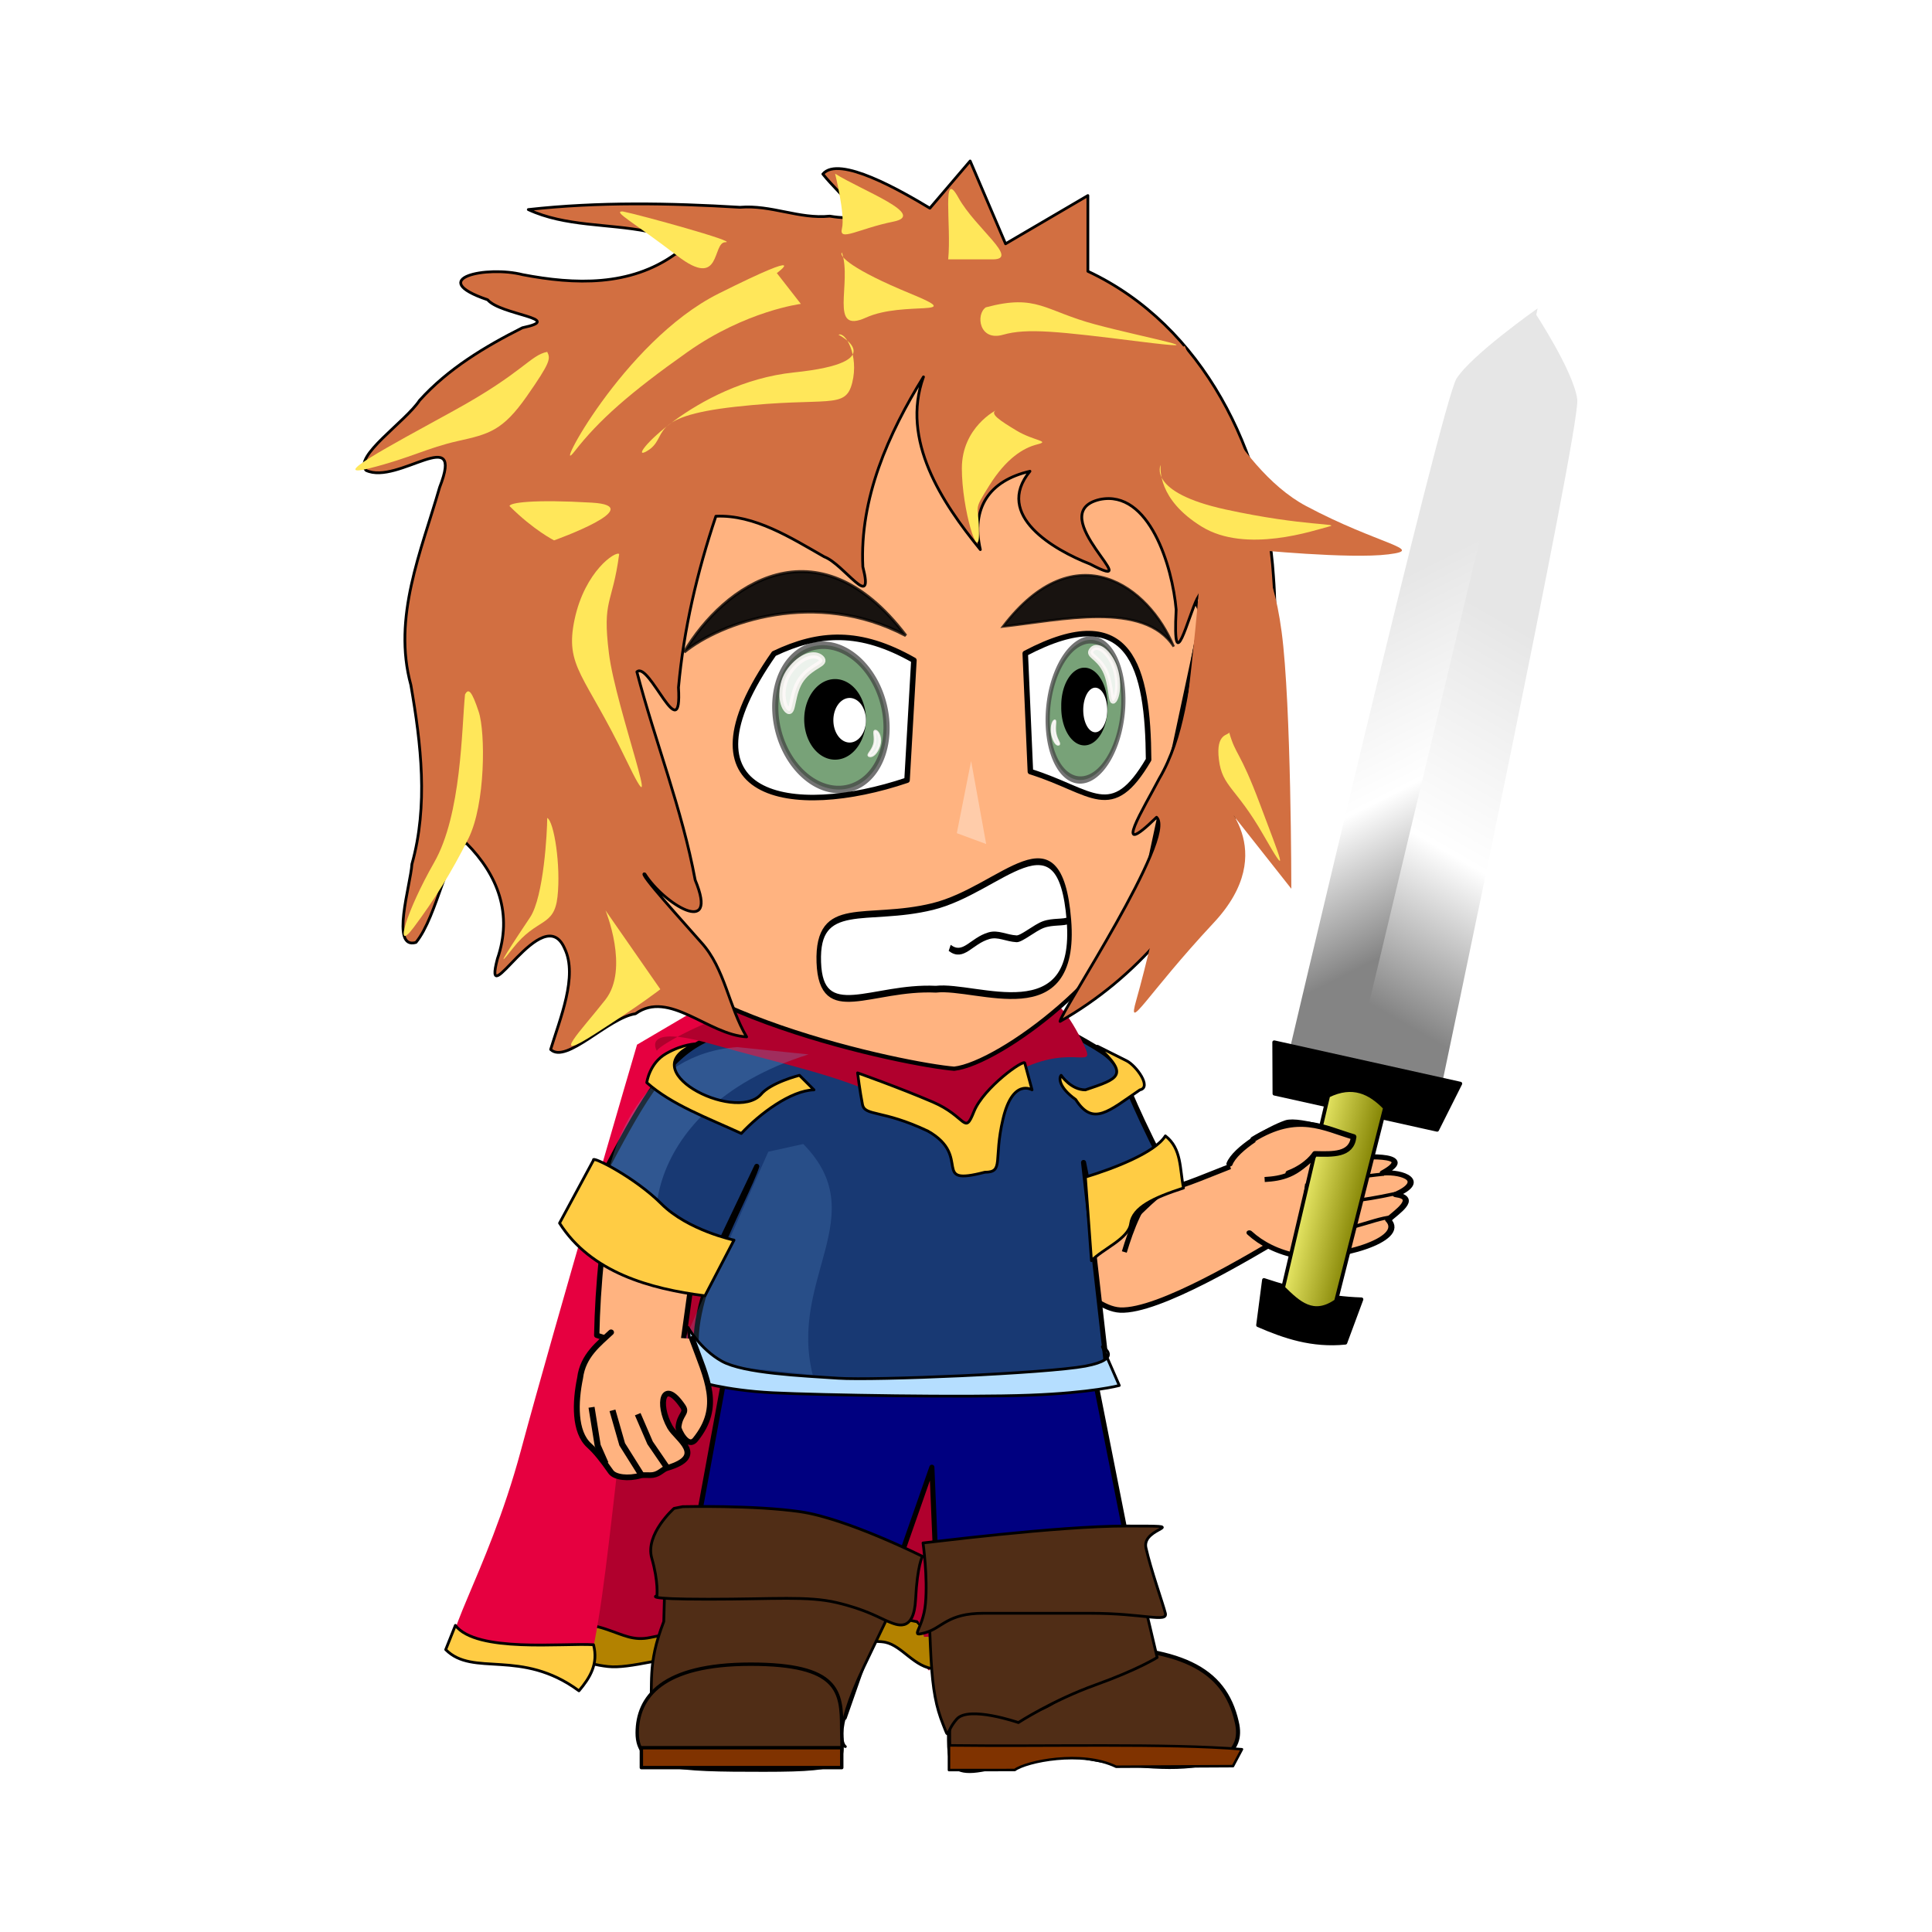<svg:svg xmlns:dc="http://purl.org/dc/elements/1.1/" xmlns:ns1="http://www.w3.org/1999/xlink" xmlns:ns3="http://web.resource.org/cc/" xmlns:rdf="http://www.w3.org/1999/02/22-rdf-syntax-ns#" xmlns:svg="http://www.w3.org/2000/svg" height="349.271" id="svg2" version="1.0" viewBox="-64.237 -28.856 349.271 349.271" width="349.271">
  <svg:defs id="defs4">
    <svg:linearGradient id="linearGradient2549">
      <svg:stop id="stop2551" offset="0" stop-color="#e6e6e6" />
      <svg:stop id="stop2557" offset=".576" stop-color="#fff" />
      <svg:stop id="stop2553" offset="1" stop-color="#848484" />
    </svg:linearGradient>
    <svg:filter id="filter3663">
      <svg:feGaussianBlur id="feGaussianBlur3665" stdDeviation="0.48" />
    </svg:filter>
    <svg:filter height="1.135" id="filter3720" width="1.631" x="-.315" y="-.068">
      <svg:feGaussianBlur id="feGaussianBlur3722" stdDeviation="0.563" />
    </svg:filter>
    <svg:filter height="1.2" id="filter5562" width="1.299" x="-.149" y="-.1">
      <svg:feGaussianBlur id="feGaussianBlur5564" stdDeviation="1.148" />
    </svg:filter>
    <svg:filter height="1.235" id="filter5566" width="1.246" x="-.123" y="-.117">
      <svg:feGaussianBlur id="feGaussianBlur5568" stdDeviation="2.072" />
    </svg:filter>
    <svg:linearGradient gradientTransform="matrix(1.183 .654 -.654 1.183 516.75 -75.329)" gradientUnits="userSpaceOnUse" id="linearGradient3515" x1="-120.67" x2="-79.506" y1="571.39" y2="587.62" ns1:href="#linearGradient2549" />
    <svg:linearGradient gradientTransform="matrix(-1.179 .66 .66 1.179 -432.76 -73.948)" gradientUnits="userSpaceOnUse" id="linearGradient3517" x1="-113.69" x2="-74.79" y1="555.17" y2="592.16" ns1:href="#linearGradient2549" />
    <svg:linearGradient gradientUnits="userSpaceOnUse" id="linearGradient3519" x1="37.586" x2="49.066" y1="609.39" y2="609.39">
      <svg:stop id="stop3689" offset="0" stop-color="#e9e967" />
      <svg:stop id="stop3691" offset="1" stop-color="#808000" />
    </svg:linearGradient>
  </svg:defs>
  <svg:g fill-rule="evenodd" id="layer3" transform="translate(369.83 -365.91)">
    <svg:path d="m-278.73 502.5l-25.1 13.6s-9.54 53.42-16.28 78.68-17.32 39.83-12.51 40.8 13.47 1.94 18.28 0.97 5.78 15.54 9.63-7.77 7.69-82.57 16.35-100.05c8.67-17.49 10.59-27.2 9.63-26.23z" fill="#b0002d" id="path5643" />
    <svg:path d="m-283.11 522.7l-27.88 107.18s30.36 0 37.17 1.86c6.82 1.85 9.92 15.48 6.2 0-3.72-15.49-1.24-59.48 0-77.44 1.24-17.97 0.62-29.12 0.62-29.12l-16.11-2.48z" fill="#b0002d" id="path5645" />
    <svg:path d="m-330.29 630.67s2.41-0.22 5.7 0.88c3.28 1.09 5.03 2.19 8.1 1.53s13.14-2.41 16.43-2.85c3.28-0.44 20.8-1.97 23.65-1.53s8.11 1.53 8.11 1.53 2.19 2.41 3.72 2.85 8.1 0.22 8.1 0.22l-0.65 3.28s-4.17 2.41-7.89 2.19-5.91-4.16-8.98-4.82c-3.07-0.65-20.15 0.44-30 1.54-9.86 1.09-16.21 3.28-20.16 2.84-3.94-0.43-8.76-2.19-8.76-2.19l2.63-5.47z" fill="#b38200" id="path5690" stroke="#000" stroke-linecap="round" stroke-linejoin="round" stroke-width=".5" />
    <svg:path d="m-302.25 516.12l-16.65 9.79s-14.89 50.66-21.02 73.44c-6.14 22.78-15.77 35.92-11.39 36.79 4.38 0.88 12.26 1.76 16.64 0.88s5.26 14.02 8.76-7.01c3.51-21.02 7.01-74.47 14.9-90.24 7.88-15.77 9.63-24.53 8.76-23.65z" fill="#e60040" id="path5641" />
    <svg:path d="m-268.86 534.47c0 2.48-7.43 73.11-3.1 84.88 4.34 11.77 4.96 13.62 4.96 13.62l22.92-0.62s-13.01-43.98-13.01-55.13 6.2-27.88 1.24-35.31c-4.96-7.44-11.77-7.44-13.01-7.44z" fill="#b0002d" id="path5647" />
  </svg:g>
  <svg:g id="layer2" transform="translate(249.63 -425.6)">
    <svg:path d="m-180.64 683.85c2.55-18.74-1.03-37.48 3.07-56.22l-8.56-18.94-4.74 34.32-15.12-4.87c0.37-17.85 3.67-41.57 14.59-48.56l16.8 2.74 25.81-44.24 21.9 38.35 14.56 7.56c3.56 2.21-4.66 9.15 4.42 17.11 3.2 2.81 9.647-1.08 23.002-6l4.052 14.63c-7.06 4.18-23.544 14.17-30.504 13.85-3.03-0.14-6.29-3.1-7.67-4.15-33.32-25.23-11.93-6.18-8.9 10.85-4.56-7.31 4.39-29.21 5.78-33.84 2.26-7.57 11.37-11.46 8.69-7.16l-14.71 79.53-20.08-39.67-32.39 44.71z" fill="#ffb380" id="path4746" stroke="#000" stroke-linecap="round" stroke-linejoin="round" stroke-width=".961" />
    <svg:path d="m-90.29 708.02c2.858 11.67-20.33 8.37-34.23 5-17.73 6.55-17.78 4.34-17.78-3 0-8.19 5.17-15.64 23.41-15.64s26.376 3.86 28.6 13.64z" fill="#502d16" id="path4748" stroke="#000" stroke-width=".736" />
    <svg:path d="m-142.31 712.28c17.68 0.23 39.35-0.42 52.966 0.7l-1.626 3.05-21.12 0.11c-6.25-3.03-16.24-0.97-18.33 0.59l-11.89 0.01v-4.46z" fill="#803300" id="path4750" stroke="#000" stroke-linecap="round" stroke-linejoin="round" stroke-width=".455" />
    <svg:path d="m-179.29 626.07l61.2 9.01 12.06 60.92c-2.48 1.35-12.1 3.99-16.24 7.47-5.71 4.79-15.76 4.28-21.44-1.13l-1.69-40.35-15.84 45.27c-40.27 7.85-30.73-20.61-27.21-31.28l9.16-49.91z" fill="#000080" id="path4756" stroke="#000" stroke-linecap="round" stroke-linejoin="round" stroke-width=".916" />
    <svg:path d="m-272.58 625.54c-2.47 7.43 0.93-0.31-5.26 12.7-6.2 13.01-3.41 14.56-3.41 14.56s-15.49-7.44-23.54-6.2-12.39 8.06-11.77 1.24c0.62-6.81-0.62-9.6 2.48-17.65 0.22-5.86-0.12-12.94 3.18-12.75 17.86 1.03 22.83-1.65 38.32 8.1z" fill="#502d16" fill-rule="evenodd" id="path5651" stroke="#000" stroke-linecap="round" stroke-linejoin="round" stroke-width=".5" transform="translate(120.21 59.693)" />
    <svg:path d="m-161.71 709.09c0 6.52 1.93 7.66-14.05 7.66-15.97 0-22.91-0.19-22.91-6.71 0-6.51 4.52-12.44 20.5-12.44s16.46 4.97 16.46 11.49z" fill="#502d16" id="path4766" stroke="#000" stroke-width=".614" />
    <svg:rect fill="#803300" height="3.598" id="rect4768" stroke="#000" stroke-linecap="round" stroke-linejoin="round" stroke-width=".614" width="36.226" x="-197.92" y="712.7" />
    <svg:path d="m-168.81 583.89l46.81-1.36c14.56 8.35 6.48 2.45 20.57 28.54-5.24 1.91-8.73 9.56-13.97 8.67l-2.58-12.84 4.36 38.46c-16.27 1.52-46.16 4.98-73.83-2.44-3.26-9.53 8.69-29.79 10.39-35.32l-9.76 20.49c-12.71 0.94-16.47-6.3-23.2-9.05 15.21-28.86 18.61-39.46 41.21-35.15z" fill="#183973" id="path4776" stroke="#000" stroke-linecap="round" stroke-linejoin="round" stroke-width=".916" />
    <svg:path d="m-315.32 527.04s-3.1-4.95 9.91-1.24c13.01 3.72 22.92 5.58 31.59 9.91 8.68 4.34 14.87 9.92 14.87 9.92s1.94 1 3.1-2.38c0.99-2.87 0.74-9.93 5.57-12.49 10.54-5.58 14.87 0.62 11.78-5.58-3.1-6.19-4.96-6.81-4.96-6.81s-12.39 9.91-26.64 6.81c-14.25-3.09-24.16-7.43-31.59-4.95-7.44 2.47-13.63 6.19-13.63 6.81z" fill="#b0002d" fill-rule="evenodd" id="path5649" transform="translate(120.21 59.693)" />
    <svg:path d="m114.77 604.68h14.02c-33.889 14.88-28.27 44.63-20.58 43.29-8.08-0.07-11.465-3.62-16.22-5.62-1.111-16.96 5.364-34.57 22.78-37.67z" fill="#73ade7" filter="url(#filter5566)" id="path4780" opacity=".511" transform="matrix(.919 .094 -.096 .903 -228.01 29.228)" />
    <svg:path d="m216.23 616.63l3.94-1.53c9.49 7.17 0.67 16.04 5.25 27.03l-16.26 0.73 7.07-26.23z" fill="#73ade7" filter="url(#filter5562)" id="path4782" opacity=".421" transform="matrix(1.515 .228 -.231 1.5 -360.12 -369.29)" />
    <svg:path d="m-214.53 507.92c6.57 21.72 4.36 36.47 11.46 54.15 7.18 17.92 53.29 27.22 61.71 27.88 8.28-0.94 31.19-18.04 34.32-32.65l10.564-49.38c-28.074-57.57-60.534-60.19-118.05 0z" fill="#ffb380" fill-rule="evenodd" id="path4786" stroke="#000" stroke-width=".766px" />
    <svg:path d="m-128.52 514.87c0.31 7.13 0.62 14.25 0.93 21.37 11.27 3.52 14.62 9.33 21.37-2.16-0.12-16.53-3.13-29.3-22.3-19.21z" fill="#fff" fill-rule="evenodd" id="path5638" stroke="#000" stroke-linecap="round" stroke-linejoin="round" />
    <svg:path d="m-148.65 516.11c-9.74-5.55-17.12-5.09-25.3-1.2-18.43 26.29 3.24 29.92 24.06 22.88 0.41-7.22 0.82-14.45 1.24-21.68z" fill="#fff" fill-rule="evenodd" id="path5636" stroke="#000" stroke-linecap="round" stroke-linejoin="round" />
    <svg:path d="m327.29 695.78a84.853 91.924 0 1 1 -169.71 0 84.853 91.924 0 1 1 169.71 0z" fill="#0a550a" filter="url(#filter3663)" id="path4794" opacity=".742" stroke="#000" stroke-width="9.5" transform="matrix(.113 -.025 .033 .14 -214.01 435.08)" />
    <svg:path d="m-168.97 519.46c-1.94 2.58-1.43 6.72-2.56 5.65-1.13-1.06-1.4-4.62 0.53-7.2 1.94-2.58 4.42-3.27 5.55-2.2 1.13 1.06-1.59 1.17-3.52 3.75z" fill="#fff" id="path4800" opacity=".863" stroke="#fff9f9" stroke-width="1.121" />
    <svg:path d="m-155.84 531.39c0.4-1.29-0.24-2.64 0.28-2.49s1.02 1.36 0.62 2.64c-0.4 1.29-1.21 2.02-1.73 1.86-0.53-0.15 0.43-0.72 0.83-2.01z" fill="#fff" id="path4802" opacity=".863" stroke="#fff9f9" stroke-width=".431" />
    <svg:path d="m327.29 695.78a84.853 91.924 0 1 1 -169.71 0 84.853 91.924 0 1 1 169.71 0z" fill="#0a550a" filter="url(#filter3663)" id="path4820" opacity=".742" stroke="#000" stroke-width="9.5" transform="matrix(-.077 -.024 -.022 .136 -83.651 436.28)" />
    <svg:path d="m-114.15 517.88c1.31 2.49 0.97 6.49 1.73 5.46 0.77-1.03 0.95-4.47-0.36-6.97-1.31-2.49-2.99-3.15-3.75-2.12-0.77 1.02 1.07 1.13 2.38 3.63z" fill="#fff" id="path4826" opacity=".863" stroke="#fff9f9" stroke-width=".907" />
    <svg:path d="m-123.04 529.41c-0.27-1.25 0.17-2.56-0.19-2.41-0.35 0.15-0.69 1.31-0.42 2.56 0.27 1.24 0.82 1.94 1.17 1.8 0.36-0.15-0.29-0.7-0.56-1.95z" fill="#fff" id="path4828" opacity=".863" stroke="#fff9f9" stroke-width=".349" />
    <svg:path d="m-202.82 548.69c-3.38 0.18-5.23-1.07-7.74-3.38-6.95-11.56-4.7-20.42 3.27-24.47m2.73 5.84c-5.39 2.44-6.29 13.68 0.48 14.46 1.9 0.22 3.24 1.45 3.82-0.34 0.84-2.53-3.59-1.81-4.16-4.38" fill="#ffb380" id="path4846" stroke="#000" stroke-linecap="round" stroke-linejoin="round" stroke-width=".781" />
    <svg:path d="m-231.69 466.02a4.182 6.814 0 1 1 -8.36 0 4.182 6.814 0 1 1 8.36 0z" fill-rule="evenodd" id="path5630" transform="translate(118.04 58.454)" />
    <svg:path d="m-138.48 425.85c-2.43 2.84-4.86 5.69-7.28 8.53-5.13-3.09-16.48-9.64-19.35-6.17 3.35 4.22 10.08 9.06 1.25 7.61-5.55 0.57-10.58-2.08-16.23-1.6-12.74-0.77-25.56-1-38.27 0.41 6.65 3.09 14.4 2.53 21.51 3.94 4.05-0.23 13.85 2.08 5.05 4.12-8.18 5.87-18.16 5.51-27.58 3.71-6.48-1.66-17.69 0.68-6.33 4.54 2.32 2.76 14.23 3.39 6.28 5.06-6.77 3.41-13.42 7.4-18.58 13.12-2.58 3.9-12.04 10.15-9.68 12.66 5.73 2.74 17.92-8.72 13.3 3.07-3.33 11.56-8.55 23.5-5.2 35.73 1.85 10.67 3.16 21.8 0.19 32.38-0.24 3.77-3.94 15.52 0.73 14.16 3.93-4.77 5.73-17.24 9.11-17.94 5.76 5.81 8.39 12.87 5.62 20.89-2.83 10.81 8.26-10.9 12.16-1.83 2.4 5-0.86 12.69-2.54 18.23 2.82 2.7 10.43-5.75 15.34-6.46 6.06-4.39 13.17 3.82 20.09 4.18-3.25-5.44-3.91-12.35-8.19-17.05-2.72-3.13-11.78-13.03-10.21-12.4 3.33 5.32 13.5 11.68 9.1 1.1-2.38-12.85-7.25-25.04-10.54-37.64 2.21-2.02 8.2 14.17 7.52 2.83 0.94-10.55 3.4-20.93 6.76-30.96 7-0.32 13.63 3.94 19.59 7.33 3.55 1.32 9.1 10.1 6.98 1.81-0.61-12.34 4.6-24.05 10.96-34.33-4.13 11.42 3.33 22.71 10.28 31.22-1.72-7.51 1.59-12.46 8.97-14.16-6.55 7.97 4.36 14.24 10.86 16.77 11.05 5.79-8.91-9.18 1.77-11.67 8.93-1.83 13.14 12.16 13.8 19.92-0.69 13.15 2.256 0.94 3.801-1.99 3.14-5.84 0.088 4.22-0.113 7.05-1.745 8.63-2.222 17.81-6.768 25.52-2.61 5.04-8.93 15.21-0.46 6.95 3.73 3.5-17.42 35.35-17.45 36.91 27.767-15.78 40.98-49.64 38.578-80.53-1.438-22.19-12.653-45.31-33.548-55.08v-13.69c-4.96 2.91-9.92 5.81-14.88 8.72-2.13-4.99-4.27-9.98-6.4-14.97z" fill="#d26f41" fill-rule="evenodd" id="path5035" stroke="#000" stroke-linecap="round" stroke-linejoin="round" stroke-width=".5" />
    <svg:path d="m-101.68 513.63c-4.44-10.83-17.73-20.83-30.87-3.62 10.42-1.14 25.46-4.69 30.87 3.62z" fill="#080808" id="path4850" opacity=".93" stroke="#000" stroke-opacity=".818" stroke-width=".429" />
    <svg:path d="m-190.18 514.63c7.18-12.09 24.02-24.13 40.07-2.99-16.33-8.59-33.47-2.4-40.07 2.99z" fill="#080808" id="path4848" opacity=".93" stroke="#000" stroke-opacity=".818" stroke-width=".54" />
    <svg:path d="m162.39 558.78l-0.52 19.55-4.2-4.62 4.72-14.93z" fill="#fca" filter="url(#filter3720)" id="path4856" transform="matrix(1.079 -.366 .168 .758 -407.4 170.2)" />
    <svg:path d="m-104.66 611.8c-2.71 1.71-4.77 7.33-5.95 11.28" fill="none" id="path4868" stroke="#000" stroke-width=".916px" />
    <svg:g id="g4870" stroke="#000" transform="matrix(.924 0 0 .908 -292.8 41.044)">
      <svg:g id="g4872" transform="matrix(-.074 -1.008 1.198 .018 -558.56 716.86)">
        <svg:path d="m104.32 654.45c3.05 1.16 7.11 6.95 8.32 9.81 0.91 2.16-2.15 10.15-3.07 10.1-1.51-0.08-3.46-1.4-2.43-3.92 0.25-6.04-3.08-0.57-1.41 3.41 0.38 1.14 1.49 12.08-2.74 5.56 0.34 3.37-1.46 7.08-4.252 1.8-0.568 3.84-3.549-0.19-5.003-1.51-3.936 2.95-8.024-8.98-7.423-15.17 0.709-3.29 2.332-5.84 4.441-7.64" fill="#ffb380" id="path4874" stroke-linecap="round" stroke-linejoin="round" />
        <svg:path d="m94.328 680.47c-0.401-3.51-4.023-8.77-2.231-12.12" fill="none" id="path4876" stroke-width=".659px" />
        <svg:path d="m99.296 682.44c-1.259-4.33-2.778-10.54-1.674-12.25" fill="none" id="path4878" stroke-width=".659px" />
        <svg:path d="m102.77 679.55c-1.08-7.75-2.09-7.53-1.01-10.42" fill="none" id="path4880" stroke-width=".659px" />
      </svg:g>
      <svg:path d="m234.26 621.58c-3.21 4.2-6.42 4.81-9.63 5" fill="none" id="path4882" stroke-width="1px" />
      <svg:path d="m233.04 627.46l-1.03 8.81" fill="none" id="path4884" stroke-width="1px" />
    </svg:g>
    <svg:path d="m-219.9 399.6s8.76 21.9 21.9 28.91 21.9 7.89 14.9 8.76c-7.01 0.88-24.53-0.87-24.53-0.87s3.5 1.75 5.25 14.89 1.75 46.43 1.75 46.43l-13.14-16.64s11.39 9.63-0.87 22.77c-12.27 13.15-15.77 20.15-14.02 14.02s4.38-17.52 4.38-17.52 10.51-69.21 7.01-79.72c-3.51-10.52-5.26-20.15-2.63-21.03z" fill="#d26f41" fill-rule="evenodd" id="path5033" transform="translate(120.21 59.693)" />
    <svg:path d="m-293.64 386.42s6.81-4.96-10.53 3.71c-17.35 8.68-30.36 34.08-26.02 28.5s9.91-10.53 20.44-17.97c10.54-7.43 20.45-8.67 20.45-8.67l-4.34-5.57z" fill="#ffe75a" fill-rule="evenodd" id="path5572" transform="translate(120.21 59.693)" />
    <svg:path d="m-282.49 397.57s9.91 4.95-8.05 6.81c-17.97 1.86-30.98 16.73-26.64 14.25s-0.62-6.2 16.11-8.05c16.72-1.86 19.82 0.62 21.06-4.34s-1.24-9.29-2.48-8.67z" fill="#ffe75a" fill-rule="evenodd" id="path5574" transform="translate(120.21 59.693)" />
    <svg:path d="m-255.85 392.61c9.29-2.48 10.53 0.62 19.82 3.1 9.3 2.48 22.92 4.95 8.06 3.1-14.87-1.86-20.45-2.48-24.78-1.24-4.34 1.24-4.96-3.72-3.1-4.96z" fill="#ffe75a" fill-rule="evenodd" id="path5576" transform="translate(120.21 59.693)" />
    <svg:path d="m-262.66 383.94c0.61-6.2-1.24-16.73 1.85-11.15 3.1 5.57 11.15 11.15 6.2 11.15h-8.05z" fill="#ffe75a" fill-rule="evenodd" id="path5578" transform="translate(120.21 59.693)" />
    <svg:path d="m-224.26 421.11s-2.47 4.95 11.77 8.05c14.25 3.1 21.07 2.48 18.59 3.1s-14.87 4.95-22.92 0c-8.06-4.96-7.44-10.53-7.44-11.15z" fill="#ffe75a" fill-rule="evenodd" id="path5580" transform="translate(120.21 59.693)" />
    <svg:path d="m-350.01 462.61c-0.62 6.2-0.62 21.69-5.58 30.36-4.95 8.67-7.43 16.73-3.72 11.77 3.72-4.96 6.82-9.91 9.92-16.11 3.09-6.19 3.09-19.2 1.85-22.92-1.23-3.72-1.85-4.34-2.47-3.1z" fill="#ffe75a" fill-rule="evenodd" id="path5582" transform="translate(120.21 59.693)" />
    <svg:path d="m-335.15 400.66c-3.09 0.62-4.33 3.72-16.72 10.54-12.39 6.81-22.92 12.39-15.49 10.53s10.53-3.72 16.11-4.96c5.57-1.24 8.05-1.86 12.39-8.05 4.33-6.2 4.33-6.82 3.71-8.06z" fill="#ffe75a" fill-rule="evenodd" id="path5584" transform="translate(120.21 59.693)" />
    <svg:path d="m-322.14 437.21c-1.24 9.3-3.09 8.06-1.85 17.97 1.23 9.91 10.53 34.69 3.09 19.2-7.43-15.48-11.15-16.72-9.29-25.4 1.86-8.67 7.43-12.38 8.05-11.77z" fill="#ffe75a" fill-rule="evenodd" id="path5586" transform="translate(120.21 59.693)" />
    <svg:path d="m-253.99 411.2s-6.2 3.09-6.2 10.53c0 7.43 3.1 17.34 3.1 11.77 0-5.58-1.24-3.72 1.86-8.68 3.1-4.95 6.19-6.81 8.67-7.43s-0.62-0.62-3.72-2.48c-3.09-1.86-4.95-3.09-3.71-3.71z" fill="#ffe75a" fill-rule="evenodd" id="path5588" transform="translate(120.21 59.693)" />
    <svg:path d="m-211.87 469.43c1.24 4.33 1.86 3.1 5.58 13.01s5.57 14.25 0.62 5.57c-4.96-8.67-7.44-8.67-8.05-13.63-0.62-4.95 1.85-4.33 1.85-4.95z" fill="#ffe75a" fill-rule="evenodd" id="path5590" transform="translate(120.21 59.693)" />
    <svg:path d="m-324.61 501.64s4.33 10.53 0 16.11c-4.34 5.57-10.54 11.77-1.86 6.19 8.67-5.57 11.77-8.05 11.77-8.05l-9.91-14.25z" fill="#ffe75a" fill-rule="evenodd" id="path5592" transform="translate(120.21 59.693)" />
    <svg:path d="m-335.15 484.92c0 2.47-0.62 14.24-3.09 17.96-2.48 3.72-7.44 11.15-3.1 5.58 4.34-5.58 7.43-3.72 8.05-9.3 0.62-5.57-0.62-13.63-1.86-14.24z" fill="#ffe75a" fill-rule="evenodd" id="path5594" transform="translate(120.21 59.693)" />
    <svg:path d="m-341.96 428.54c4.34 4.34 8.05 6.2 8.05 6.2s17.35-6.2 6.82-6.82-14.87 0-14.87 0.62z" fill="#ffe75a" fill-rule="evenodd" id="path5596" transform="translate(120.21 59.693)" />
    <svg:path d="m-281.87 382.7c1.86 5.57-2.48 14.87 4.34 11.77 6.81-3.1 18.58 0 8.05-4.34-10.53-4.33-13.01-6.81-12.39-7.43z" fill="#ffe75a" fill-rule="evenodd" id="path5598" transform="translate(120.21 59.693)" />
    <svg:path d="m-283.11 368.45c4.96 3.1 16.73 7.43 10.53 8.67-6.19 1.24-9.91 3.72-9.29 1.24s-1.24-9.91-1.24-9.91z" fill="#ffe75a" fill-rule="evenodd" id="path5600" transform="translate(120.21 59.693)" />
    <svg:path d="m-321.52 375.27c3.1 0.61 21.07 5.57 18.59 5.57s-0.62 8.67-8.67 2.48c-8.06-6.2-11.78-8.05-9.92-8.05z" fill="#ffe75a" fill-rule="evenodd" id="path5602" transform="translate(120.21 59.693)" />
    <svg:path d="m-275.67 468.34a5.575 7.279 0 1 1 -11.16 0 5.575 7.279 0 1 1 11.16 0z" fill-rule="evenodd" id="path5628" transform="translate(118.35 58.454)" />
    <svg:path d="m-277.53 466.95a2.943 4.027 0 1 1 -5.89 0 2.943 4.027 0 1 1 5.89 0z" fill="#fff" fill-rule="evenodd" id="path5632" transform="translate(120.21 60.002)" />
    <svg:path d="m-277.53 466.95a2.943 4.027 0 1 1 -5.89 0 2.943 4.027 0 1 1 5.89 0z" fill="#fff" fill-rule="evenodd" id="path5634" transform="matrix(.737 0 0 1 90.845 58.144)" />
    <svg:path d="m-312.22 609.74s-5.27 4.65-4.03 8.99c1.24 4.33 0.93 6.81 0.93 6.81s-2.79 0.62 9.29 0.62 17.97-0.62 23.23 0.62c5.27 1.24 7.75 2.79 9.29 3.41 1.55 0.62 4.65 2.16 4.96-4.03 0.31-6.2 1.24-7.74 1.24-7.74s-13.63-6.82-21.99-8.06c-8.37-1.24-21.38-0.93-21.38-0.93l-1.54 0.31z" fill="#502d16" fill-rule="evenodd" id="path5653" stroke="#000" stroke-linecap="round" stroke-linejoin="round" stroke-width=".5" transform="translate(120.21 59.693)" />
    <svg:path d="m-266.38 619.96s0.31 11.47 0.62 17.04c0.31 5.58 0.93 8.67 2.17 11.77 1.23 3.1 0.31 1.55 2.47-0.93 2.17-2.48 11.15 0.62 11.15 0.62s6.2-4.03 13.94-6.81c7.75-2.79 11.15-4.96 11.15-4.96l-4.02-17.03-37.48 0.3z" fill="#502d16" fill-rule="evenodd" id="path5655" stroke="#000" stroke-linecap="round" stroke-linejoin="round" stroke-width=".5" transform="translate(120.21 59.693)" />
    <svg:path d="m-267.21 615.99s0.88 6.14 0.44 10.96c-0.44 4.81-3.07 6.13 0 5.25 3.07-0.87 3.94-3.5 10.51-3.5h19.28c9.63 0 14.01 1.75 13.58 0-0.44-1.75-2.63-7.89-3.51-11.83-0.87-3.94 9.2-3.94-3.5-3.94-12.71 0-36.36 3.06-36.8 3.06z" fill="#502d16" fill-rule="evenodd" id="path5674" stroke="#000" stroke-linecap="round" stroke-linejoin="round" stroke-width=".5" transform="translate(120.21 59.693)" />
    <svg:path d="m-326.78 546.78l-6.14 11.39c5.68 8.93 16.35 11.88 26.29 13.14l5.25-10.07s-8.32-1.75-13.14-6.57-12.7-8.76-12.26-7.89z" fill="#fc4" fill-rule="evenodd" id="path5676" stroke="#000" stroke-linecap="round" stroke-linejoin="round" stroke-width=".5" transform="translate(120.21 59.693)" />
    <svg:path d="m-223.4 542.4c-1.93 3.13-9.77 6.03-14.46 7.45l1.1 15.11c2.07-2.15 6.71-3.97 7.08-6.67 0.41-2.97 4.09-4.69 9.56-6.47-0.7-3.45-0.3-7.11-3.28-9.42z" fill="#fc4" fill-rule="evenodd" id="path5678" stroke="#000" stroke-linecap="round" stroke-linejoin="round" stroke-width=".5" transform="translate(120.21 59.693)" />
    <svg:path d="m-248.81 529.26l1.31 4.82s-3.5-2.19-5.25 5.26c-1.76 7.44 0.22 9.63-3.29 9.63-10.01 2.59-2.12-2.82-10.29-7.44-8.33-3.95-11.39-2.63-11.83-4.82s-0.88-5.7-0.88-5.7 7.45 2.63 13.58 5.26c6.14 2.63 5.7 6.13 7.45 1.75s9.2-9.64 9.2-8.76z" fill="#fc4" fill-rule="evenodd" id="path5680" stroke="#000" stroke-linecap="round" stroke-linejoin="round" stroke-width=".5" transform="translate(120.21 59.693)" />
    <svg:path d="m-296.56 534.96c1.75-2.19 7.01-3.51 7.01-3.51l2.63 2.63c-4.15 0.09-9.83 4.31-13.14 7.88-6.2-2.85-12.57-5.17-17.09-9.19 0 0 0.44-3.51 3.51-5.26 3.06-1.75 5.47-1.75 5.47-1.75-12.18 4.51 6.85 14.3 11.61 9.2z" fill="#fc4" fill-rule="evenodd" id="path5682" stroke="#000" stroke-linecap="round" stroke-linejoin="round" stroke-width=".5" transform="translate(120.21 59.693)" />
    <svg:path d="m-242.24 531.45s1.75 2.63 4.38 2.63c6.07-2.05 7.97-2.61 2.19-7.89 0 0 3.5 1.76 5.26 2.63 1.75 0.88 4.6 4.82 2.41 5.26-5.65 3.82-8.45 6.68-11.61 1.75-3.07-2.19-3.07-3.94-2.63-4.38z" fill="#fc4" fill-rule="evenodd" id="path5684" stroke="#000" stroke-linecap="round" stroke-linejoin="round" stroke-width=".5" transform="translate(120.21 59.693)" />
    <svg:path d="m-234.79 580.51s3.94 2.19-3.07 3.51c-7.01 1.31-38.11 2.63-44.68 2.19s-17.08-0.88-21.03-3.07c-3.94-2.19-6.13-6.13-6.13-6.13l1.31 9.64s5.26 1.75 14.02 2.19c8.76 0.43 35.05 0.87 46.44 0.43 11.38-0.43 16.2-1.75 16.2-1.75l-3.06-7.01z" fill="#b5deff" fill-rule="evenodd" id="path5686" stroke="#000" stroke-linecap="round" stroke-linejoin="round" stroke-width=".5" transform="translate(120.21 59.693)" />
    <svg:g id="g4858" stroke="#000" transform="matrix(-1.059 .285 .292 1.021 -151.57 -125.69)">
      <svg:path d="m236.85 681.48c2.36 1.31 5.52 2.55 6.98 6.15 1.9 3.77 3.37 8.6 1.62 11.48-0.84 1.4-1.45 2.94-2.25 5.31-0.37 1.09-2.46 1.94-4.47 1.9-0.63-0.01-1.38 0.39-2.08 0.47-1.11 0.11-1.72-0.5-2.51-0.52-6.94-0.16-2.87-4.33-2.34-6.6 1.04-4.43-1.16-8.51-2.97-2.82-0.42 1.32 0.82 1.08 1.63 3.2 0.16 0.43-0.45 4.03-2.12 2.79-5.73-4.26-4.56-9.37-4.05-16.68" fill="#ffb380" id="path4860" stroke-linecap="round" stroke-linejoin="round" stroke-width=".969" />
      <svg:path d="m240.16 694.37v6.02l-1.64 5.81" fill="none" id="path4862" stroke-width="1px" />
      <svg:path d="m243.34 692.94l0.76 6.57-0.44 3.29" fill="none" id="path4864" stroke-width="1px" />
      <svg:path d="m236.33 696.12l-0.66 5.26-1.53 4.71" fill="none" id="path4866" stroke-width="1px" />
    </svg:g>
    <svg:path d="m-351.75 630.89l-1.75 4.38c4.94 5.02 13.62-0.27 24.09 7.45 1.97-2.34 3.54-4.84 2.63-8.33-5.4-0.34-21.22 1.49-24.97-3.5z" fill="#fc4" fill-rule="evenodd" id="path5688" stroke="#000" stroke-linecap="round" stroke-linejoin="round" stroke-width=".5" transform="translate(120.21 59.693)" />
    <svg:g id="g3467" stroke="#000" stroke-width="3.87" transform="matrix(.211 0 0 .317 -211.66 456.63)">
      <svg:path d="m317.5 375.22c-55.5-1.74-98.5 20.55-100.36-15.36-1.9-36.77 40.45-22.48 97.5-31.78 59.14-9.64 108.93-56.6 116.79 7.73s-78.83 36.72-113.93 39.41z" fill="#fff" id="path3469" />
      <svg:path d="m431.43 335.93c-4.31 1.56-13.84 0.45-21.9 2.43-7.58 1.86-18.69 8.28-23.01 8.11-9.03-0.37-15.77-3.28-23.62-1.76-15.36 2.97-21.71 12.95-33.61 6.94" fill="none" id="path3471" />
    </svg:g>
    <svg:g fill-rule="evenodd" id="g3508" transform="matrix(.975 .22 -.22 .975 19.081 9.812)">
      <svg:path d="m45.815 585.91l-1.984-141.77s-9.82 10.84-11.519 15.64c-1.699 4.81-2.758 129.58-2.758 129.58l16.261-3.45z" fill="url(#linearGradient3515)" id="path2708" />
      <svg:path d="m41.61 584.83l1.756-139.98s9.367 8.99 11.091 13.79c1.723 4.79 3.431 129.55 3.431 129.55l-16.278-3.36z" fill="url(#linearGradient3517)" id="path2710" />
      <svg:path d="m26.573 584.11l34.486-0.11-2.251 9.07-30.149 0.1-2.086-9.06z" id="path2712" stroke="#000" stroke-linecap="round" stroke-linejoin="round" stroke-width=".676" />
      <svg:path d="m34.23 626.46c5.991 0.59 11.982 0.69 17.974-0.47l-1.112 8.3c-5.724 1.91-10.957 1.36-16.103 0.38l-0.759-8.21z" id="path2716" stroke="#000" stroke-linecap="round" stroke-linejoin="round" stroke-width=".676" />
      <svg:path d="m38.236 591.39l-0.312 35.67c3.361 2.11 6.503 3.94 9.864 0.25l0.94-36.04c-3.256-2.13-6.655-2.97-10.492 0.12z" fill="url(#linearGradient3519)" id="path2714" stroke="#000" stroke-linecap="round" stroke-linejoin="round" stroke-width=".676" />
    </svg:g>
    <svg:path d="m162.3 177.12c8.12-4.99 12.78-2.01 18.18-0.44-0.4 3.34-3.78 3.12-7.01 3.06 0 0-1.32 2.19-4.82 3.51" fill="#ffb380" fill-rule="evenodd" id="path2575" stroke="#000" stroke-linecap="round" stroke-linejoin="round" transform="translate(-249.63 425.6)" />
  </svg:g>
</svg:svg>